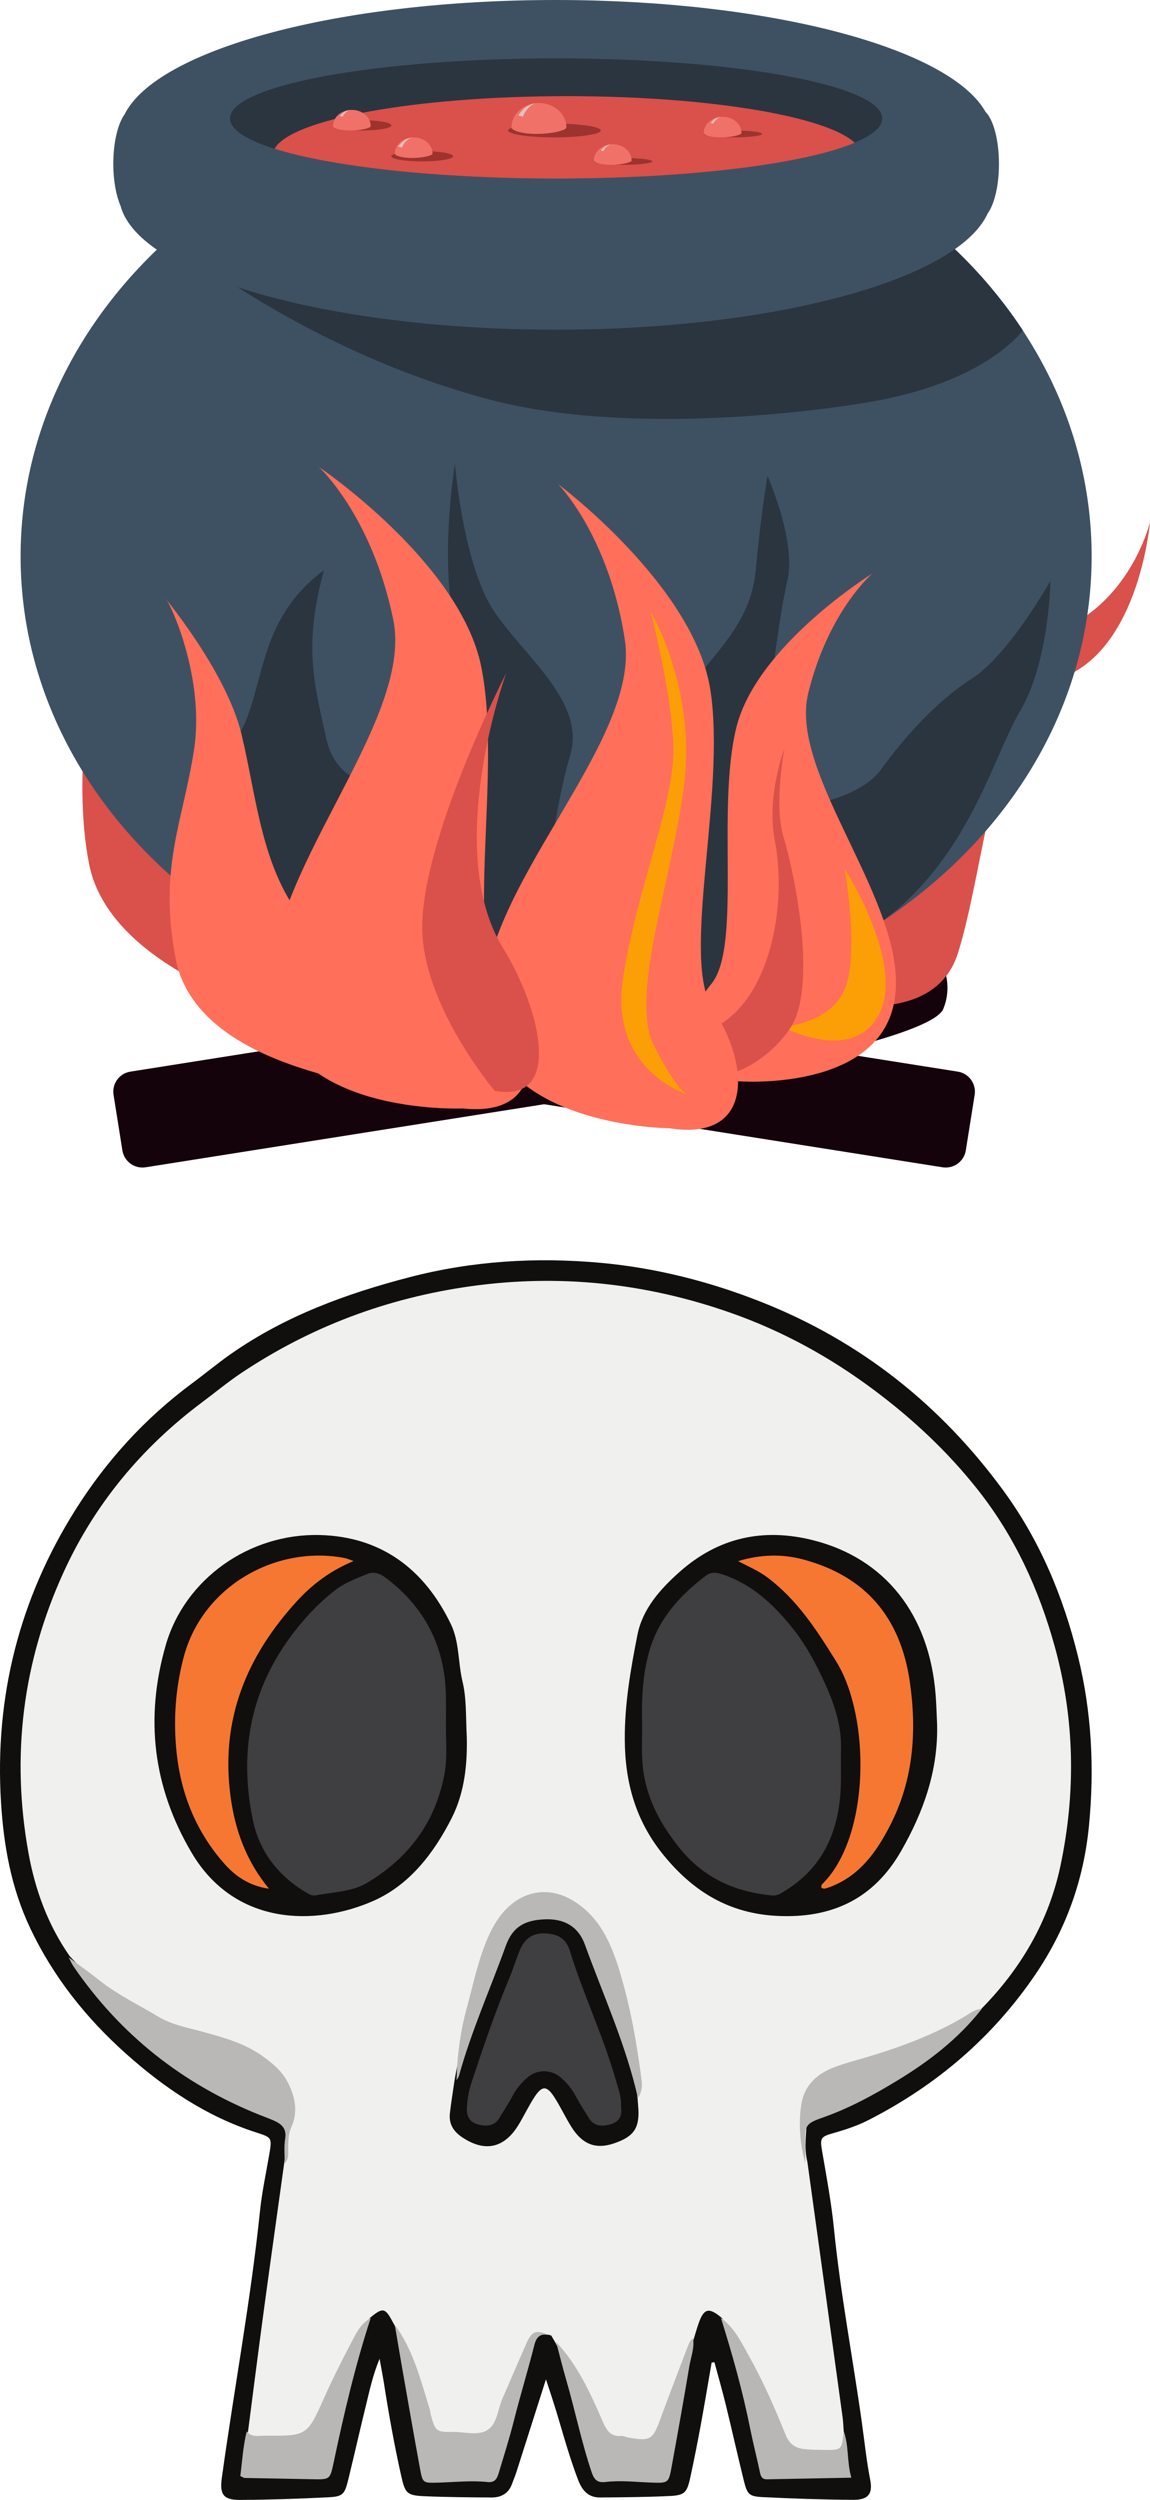 <svg width="335" height="728" viewBox="0 0 335 728" fill="none" xmlns="http://www.w3.org/2000/svg">
<path fill-rule="evenodd" clip-rule="evenodd" d="M207.304 688.005C206.25 694.072 205.247 700.149 204.129 706.202C203.194 711.283 202.195 716.351 201.099 721.4C200.119 725.928 199.447 726.66 194.977 726.869C188.268 727.184 181.542 727.239 174.82 727.29C171.443 727.316 169.637 725.35 168.445 722.264C165.324 714.212 163.303 705.827 160.604 697.65C160.128 696.195 159.65 694.74 159.036 692.894C156.086 702.159 153.271 711.013 150.44 719.865C150.071 721.008 149.588 722.119 149.187 723.253C148.194 726.098 146.006 727.303 143.194 727.29C136.645 727.255 130.09 727.203 123.551 726.917C118.515 726.693 118.001 726.073 116.838 720.851C114.849 711.938 113.239 702.949 111.828 693.924C111.516 691.946 111.128 689.984 110.575 686.891C108.512 691.936 107.67 696.14 106.648 700.274C104.874 707.465 103.261 714.697 101.497 721.888C100.373 726.497 99.939 727.03 95.311 727.251C86.873 727.666 78.419 727.952 69.974 728C65 728.025 63.955 726.375 64.624 721.544C68.216 695.611 73.04 669.85 75.745 643.791C76.314 638.319 77.493 632.907 78.422 627.476C79.28 622.469 79.196 622.453 74.563 620.966C60.18 616.332 47.908 608.059 36.777 598.128C25.103 587.716 15.482 575.657 8.74 561.365C3.261 549.752 1.067 537.477 0.292 524.839C-1.591 494.117 5.626 465.614 22.005 439.622C30.98 425.385 42.233 413.017 55.842 402.923C59.717 400.052 63.435 396.953 67.391 394.191C83.171 383.185 100.9 376.707 119.38 371.909C137.632 367.175 156.186 366.057 174.826 367.734C191.012 369.192 206.77 373.193 221.902 379.196C250.704 390.619 274.065 409.147 292.313 434.108C302.934 448.637 309.711 464.882 314.016 482.327C318.033 498.61 318.824 514.967 317.23 531.593C315.713 547.398 310.553 561.799 301.671 574.896C289.203 593.276 272.834 607.224 253.107 617.327C249.862 618.985 246.449 620.134 242.953 621.127C239.055 622.235 238.811 622.53 239.495 626.503C240.787 633.973 242.175 641.431 242.934 648.978C244.836 668.023 248.464 686.82 251.105 705.759C251.87 711.216 252.423 716.692 253.49 722.113C254.306 726.23 252.918 728 248.557 727.974C239.765 727.919 230.97 727.608 222.191 727.184C218.207 726.991 217.667 726.378 216.668 722.344C214.855 714.986 213.21 707.587 211.41 700.222C210.398 696.089 209.213 692.004 208.114 687.893C207.837 687.932 207.574 687.97 207.304 688.005Z" fill="#110F0D"/>
<path fill-rule="evenodd" clip-rule="evenodd" d="M72.266 707.956C73.792 696.228 75.272 684.498 76.855 672.781C78.808 658.345 80.852 643.922 82.85 629.49C83.732 624.089 83.713 618.601 84.083 613.168C84.379 608.709 81.679 605.075 78.451 601.978C73.135 596.885 66.394 594.733 59.543 592.972C44.138 589.017 31.019 581.341 20.284 569.617C13.96 560.553 10.254 550.433 8.303 539.641C3.177 511.306 6.614 483.893 18.546 457.798C27.659 437.868 41.413 421.37 59.06 408.21C62.796 405.424 66.394 402.436 70.262 399.85C90.531 386.317 112.774 378.009 136.944 374.593C162.958 370.914 188.273 373.652 212.942 382.336C227.986 387.634 241.82 395.22 254.672 404.84C265.974 413.293 276.075 422.758 284.805 433.791C295.569 447.401 302.623 462.765 307.228 479.405C313.094 500.626 313.432 521.989 308.901 543.403C305.487 559.484 297.449 573.2 285.948 584.917C276.226 593.084 264.439 596.879 252.606 600.557C250.476 601.219 248.314 601.778 246.183 602.459C239.181 604.692 235.304 609.248 235.075 616.779C234.943 621.024 234.139 625.265 235.185 629.499C238.608 654.271 242.035 679.043 245.44 703.821C245.63 705.18 245.665 706.548 245.768 707.917C246.415 714.237 245.936 714.687 239.867 714.969C233.373 715.275 228.868 713.353 226.271 706.667C221.991 695.657 216.543 685.134 210.319 675.052C206.567 671.849 205.084 672.144 203.546 676.479C202.986 678.047 202.551 679.659 202.056 681.253C199.729 689.52 196.888 697.6 193.708 705.578C192.434 708.768 191.124 711.882 187.047 711.634C182.327 711.358 176.985 711.997 174.501 706.478C170.755 698.143 165.999 690.349 161.819 682.252C161.416 681.545 161.008 680.845 160.599 680.148C157.388 678.904 155.843 680.485 154.842 683.348C152.464 690.175 148.953 696.553 146.607 703.393C145.053 707.927 142.115 710.121 137.279 709.777C135.737 709.668 134.173 709.691 132.629 709.768C127.972 710.002 125.192 707.959 124.03 703.38C121.742 694.375 118.087 685.828 114.927 677.115C114.759 676.813 114.586 676.52 114.422 676.215C112.185 671.974 111.522 671.859 107.699 675.046C103.374 682.291 99.876 689.944 96.43 697.626C95.796 699.04 95.175 700.457 94.496 701.848C90.322 710.41 83.333 713.356 74.2 710.378C73.074 710.012 71.784 709.655 72.266 707.956Z" fill="#F0F0EF"/>
<path fill-rule="evenodd" clip-rule="evenodd" d="M20 570C22.883 572.141 25.835 574.199 28.637 576.446C34.061 580.786 40.3 583.8 46.218 587.325C50.131 589.657 54.59 590.449 58.917 591.637C65.078 593.33 71.266 595.008 76.566 598.814C79.394 600.845 82.074 603.086 83.705 606.171C85.944 610.405 86.957 614.864 84.831 619.536C84.035 621.297 84.012 623.206 83.944 625.106C83.886 626.783 84.339 628.596 82.918 630C82.944 627.601 82.682 625.148 83.067 622.804C83.533 619.996 82.165 618.625 79.964 617.617C78.556 616.976 77.084 616.467 75.641 615.885C53.218 606.905 35.09 592.577 21.447 572.692C20.874 571.858 20.479 570.898 20 570Z" fill="#B9B8B7"/>
<path fill-rule="evenodd" clip-rule="evenodd" d="M115 677C120.399 684.346 122.536 693.088 125.193 701.604C125.349 702.091 125.346 702.63 125.479 703.13C126.823 708.041 127.001 708.27 132.115 708.202C135.485 708.157 139.331 709.427 142.102 707.58C144.883 705.722 145 701.553 146.382 698.441C148.744 693.091 150.986 687.696 153.37 682.356C154.978 678.745 156.179 678.38 160 680.044C157.536 679.428 156.303 680.334 155.653 682.924C153.789 690.289 151.56 697.557 149.699 704.919C148.389 710.121 146.769 715.212 145.228 720.336C144.711 722.039 143.979 722.994 142.039 722.79C137.108 722.287 132.181 722.855 127.248 722.977C123.221 723.074 123.117 723.045 122.346 718.86C120.564 709.169 118.884 699.46 117.178 689.757C116.436 685.507 115.726 681.253 115 677Z" fill="#B9B8B7"/>
<path fill-rule="evenodd" clip-rule="evenodd" d="M162 682.006C168.252 688.643 171.954 696.852 175.538 705.07C176.709 707.756 177.826 709.626 180.999 709.374C181.64 709.322 182.313 709.717 182.987 709.833C189.469 710.966 190.148 710.5 192.373 704.41C194.987 697.266 197.747 690.17 200.447 683.064C200.757 682.262 201.101 681.453 201.906 681C202.324 683.828 201.245 686.472 200.789 689.18C199.167 698.9 197.422 708.604 195.66 718.295C194.773 723.119 194.712 723.126 189.65 722.948C185.218 722.789 180.775 722.252 176.349 722.779C174.022 723.061 173.081 722.11 172.353 719.955C169.375 711.102 167.528 701.932 164.923 692.975C163.864 689.342 162.973 685.663 162 682.006Z" fill="#B9B8B7"/>
<path fill-rule="evenodd" clip-rule="evenodd" d="M71.867 708.057C73.314 709.868 75.372 709.274 77.223 709.29C89.341 709.38 89.446 709.406 94.362 698.404C96.754 693.053 99.36 687.819 102.087 682.645C103.59 679.793 104.922 676.714 108 675C103.478 688.816 100.183 702.939 97.187 717.132C96.131 722.112 96.127 722.086 90.788 721.97C84.291 721.828 77.794 721.738 71.299 721.602C70.981 721.596 70.669 721.344 70 721.05C70.561 716.784 70.791 712.375 71.867 708.057Z" fill="#B8B7B6"/>
<path fill-rule="evenodd" clip-rule="evenodd" d="M234.575 630C233.108 624.49 232.58 618.912 233.359 613.243C234.18 607.215 238.056 603.783 243.461 601.821C246.561 600.699 249.779 599.892 252.941 598.932C262.799 595.952 272.406 592.397 281.276 587.059C282.727 586.184 284.161 585.071 286 585C279.272 593.604 270.763 600.174 261.505 605.804C254.516 610.062 247.334 613.98 239.526 616.704C234.643 618.406 234.421 619.071 234.568 624.276C234.617 626.18 234.575 628.087 234.575 630Z" fill="#B9B8B7"/>
<path fill-rule="evenodd" clip-rule="evenodd" d="M210 675C213.933 677.815 215.93 682.082 218.177 686.087C222.286 693.453 225.699 701.173 228.826 708.993C229.885 711.635 231.561 712.847 234.11 713.17C235.994 713.408 237.903 713.408 239.806 713.437C245.23 713.515 245.23 713.499 245.775 707.987C247.334 712.247 246.643 716.775 248 721.522C239.361 721.69 231.402 721.848 223.435 721.999C221.818 722.032 221.565 720.929 221.305 719.648C220.448 715.595 219.402 711.576 218.59 707.516C216.388 696.503 213.374 685.707 210 675Z" fill="#B8B7B6"/>
<path fill-rule="evenodd" clip-rule="evenodd" d="M135.983 506.091C136.119 513.236 135.509 521.697 131.564 529.471C126.351 539.725 119.267 548.931 108.752 553.564C91.897 560.976 68.404 560.834 55.824 539.535C44.527 520.41 42.176 500.275 48.289 479.062C53.859 459.728 72.704 446.492 93.162 447.015C111.113 447.476 123.68 457.021 131.348 472.976C133.838 478.153 133.409 484.149 134.735 489.694C135.915 494.617 135.673 499.675 135.983 506.091Z" fill="#100F0D"/>
<path fill-rule="evenodd" clip-rule="evenodd" d="M272.98 502.067C273.331 515.526 269.037 527.656 262.457 539.108C254.458 553.032 242.255 558.703 226.445 557.931C212.472 557.252 202.019 550.929 193.298 540.226C185.167 530.254 182.056 519.077 182.001 506.526C181.943 496.208 183.707 486.13 185.677 476.125C187.163 468.561 192.276 462.822 197.889 457.82C209.202 447.728 222.334 444.833 236.99 448.562C257.772 453.852 270.794 470.105 272.57 493.756C272.777 496.519 272.848 499.298 272.98 502.067Z" fill="#100F0D"/>
<path fill-rule="evenodd" clip-rule="evenodd" d="M185.724 611.002C185.782 611.683 185.82 612.356 185.881 613.033C186.49 619.563 184.85 622.147 178.823 624.184C173.655 625.93 169.756 624.544 166.584 619.578C164.754 616.714 163.332 613.59 161.483 610.726C159.25 607.255 157.863 607.29 155.585 610.84C153.928 613.421 152.615 616.206 151.019 618.825C146.838 625.666 141.122 626.81 134.528 622.322C132.026 620.624 130.716 618.421 131.052 615.433C131.414 612.226 131.949 609.041 132.407 605.843C134.73 591.752 140.635 578.843 145.989 565.773C148.267 560.216 152.858 557.956 158.731 558.001C164.396 558.048 168.83 560.273 171.05 565.614C176.551 578.84 182.184 592.029 185.744 605.961C186.182 607.681 185.337 609.321 185.724 611.002Z" fill="#110F0E"/>
<path fill-rule="evenodd" clip-rule="evenodd" d="M185.838 611C182.349 595.507 175.763 581.103 170.378 566.279C168.47 561.016 164.384 558.708 158.748 558.923C152.842 559.148 149.33 561.116 147.346 566.629C142.802 579.239 137.299 591.491 133.714 604.451C133.587 604.93 133.241 605.338 133 605.782C133.152 598.555 134.134 591.414 136.039 584.476C137.899 577.702 139.274 570.77 142.116 564.276C143.592 560.919 145.352 557.901 148.041 555.37C153.264 550.455 160.116 549.654 166.305 553.13C174.424 557.695 177.907 565.565 180.437 573.828C183.651 584.322 185.543 595.156 186.937 606.062C187.159 607.843 186.794 609.486 185.838 611Z" fill="#B9B8B7"/>
<path fill-rule="evenodd" clip-rule="evenodd" d="M129.901 503.002C129.891 507.642 130.331 512.304 129.431 516.912C126.729 530.754 119.066 540.995 107.147 548.177C102.424 551.027 96.999 550.943 91.842 551.971C91.111 552.116 90.157 551.685 89.449 551.274C81.186 546.438 75.573 539.305 73.649 529.983C69.714 510.919 72.647 493.105 84.336 477.039C88.121 471.83 92.34 467.245 97.356 463.28C100.241 460.995 103.592 459.739 106.901 458.373C109.004 457.506 110.779 458.245 112.579 459.617C123.802 468.193 129.613 479.507 129.894 493.693C129.952 496.794 129.901 499.898 129.901 503.002Z" fill="#3F3E40"/>
<path fill-rule="evenodd" clip-rule="evenodd" d="M78.347 550C73.092 549.298 68.912 546.721 65.511 542.908C57.252 533.649 52.76 522.657 51.457 510.478C50.46 501.119 51.074 491.776 53.5 482.595C59.022 461.707 80.615 449.884 100.402 453.716C101.074 453.842 101.714 454.146 103 454.586C96.303 457.377 91.025 461.326 86.519 466.244C71.826 482.288 64.241 500.67 67.116 522.812C68.425 532.925 71.728 541.938 78.347 550Z" fill="#F57732"/>
<path fill-rule="evenodd" clip-rule="evenodd" d="M187.065 502.576C186.866 495.156 187.116 487.762 189.212 480.589C191.943 471.252 198.164 464.484 205.713 458.783C207.412 457.504 209.239 458.028 211.104 458.69C219.175 461.558 225.178 467.115 230.442 473.59C234.592 478.694 237.724 484.463 240.404 490.418C243.096 496.396 245.16 502.595 244.99 509.315C244.878 513.789 245.141 518.289 244.779 522.744C243.82 534.526 239.099 544.226 228.701 550.609C227.506 551.344 226.422 552.125 224.935 551.983C214.066 550.939 204.912 546.87 197.863 538.059C192.693 531.584 188.856 524.687 187.504 516.49C186.744 511.881 187.071 507.214 187.065 502.576Z" fill="#3F3E40"/>
<path fill-rule="evenodd" clip-rule="evenodd" d="M239.268 549.741C239.3 549.429 239.207 548.984 239.379 548.817C253.563 535.056 253.659 500.065 243.604 483.856C237.919 474.698 232.228 465.876 223.531 459.349C221.034 457.478 218.245 456.309 215 454.614C221.655 452.63 227.823 452.482 233.975 454.131C252.135 458.992 262.33 471.013 265.034 489.757C267.127 504.301 266.084 518.383 259.267 531.635C255.335 539.279 250.5 546.092 242.134 549.371C241.498 549.616 240.852 549.857 240.194 549.989C239.914 550.05 239.58 549.835 239.268 549.741Z" fill="#F57732"/>
<path fill-rule="evenodd" clip-rule="evenodd" d="M180.886 613.446C181.346 616.039 180.431 617.909 177.847 618.626C175.379 619.311 173.021 619.257 171.477 616.709C170.237 614.653 168.906 612.639 167.778 610.523C166.631 608.356 165.136 606.492 163.28 604.933C160.496 602.602 156.578 602.564 153.798 604.863C151.935 606.403 150.421 608.26 149.268 610.427C148.146 612.543 146.799 614.551 145.578 616.619C144.074 619.174 141.754 619.312 139.253 618.658C136.656 617.976 135.864 616.164 136.018 613.574C136.163 611.151 136.573 608.82 137.33 606.528C140.768 596.11 144.309 585.72 148.559 575.587C149.683 572.908 150.453 570.071 151.649 567.423C153.047 564.311 155.544 562.771 159.101 563.027C162.781 563.29 164.933 564.647 166.022 568.166C169.924 580.78 175.656 592.751 179.307 605.449C180.067 608.09 181.092 610.654 180.886 613.446Z" fill="#3F3E40"/>
<path fill-rule="evenodd" clip-rule="evenodd" d="M184.509 318C184.509 318 270.518 304.076 274.781 293.815C279.045 283.546 271.111 272.89 266.489 273.001C261.867 273.105 164 304.776 164 304.776L184.509 318Z" fill="#15030B"/>
<path fill-rule="evenodd" clip-rule="evenodd" d="M37.993 312.068L208.565 285.072C211.798 284.568 214.83 286.762 215.349 289.983L217.924 306.178C218.444 309.399 216.235 312.42 213.009 312.937L42.432 339.926C39.202 340.437 36.169 338.237 35.653 335.022L33.075 318.821C32.558 315.6 34.762 312.572 37.993 312.068Z" fill="#15030B"/>
<path fill-rule="evenodd" clip-rule="evenodd" d="M278.998 312.068L108.44 285.072C105.209 284.568 102.169 286.762 101.659 289.983L99.075 306.178C98.558 309.399 100.762 312.42 103.993 312.937L274.56 339.926C277.793 340.437 280.825 338.237 281.344 335.022L283.926 318.821C284.438 315.6 282.23 312.572 278.998 312.068Z" fill="#15030B"/>
<path fill-rule="evenodd" clip-rule="evenodd" d="M69.603 291C69.603 291 31.323 278.549 25.98 251.742C20.64 224.936 27.914 191.901 26.827 188.157C25.731 184.412 70.753 248.96 71.794 259.48C72.834 269.987 69.603 291 69.603 291Z" fill="#DA504A"/>
<path fill-rule="evenodd" clip-rule="evenodd" d="M233.127 289.928C233.127 289.928 271.305 302.265 279.078 277.494C286.851 252.729 290.526 202.105 306.308 198.297C331.686 192.167 335 152 335 152C335 152 327.574 183.685 295.969 186.723C272.366 188.991 195.691 277.917 233.127 289.928Z" fill="#DA504A"/>
<path fill-rule="evenodd" clip-rule="evenodd" d="M6 161.997C6 87.994 75.845 28 162.001 28C248.159 28 318 87.994 318 161.997C318 236.006 248.159 296 162.001 296C75.845 296 6 236.006 6 161.997Z" fill="#3E5163"/>
<path fill-rule="evenodd" clip-rule="evenodd" d="M211.333 35C143.115 41.035 52 71.49 52 71.49C52 71.49 89.411 102.285 142.667 116.37C176.39 125.291 222.011 122.004 250.85 117.489C274.172 113.843 289.619 105.889 298 96.278C279.19 67.603 248.351 45.516 211.333 35Z" fill="#2A3540"/>
<path fill-rule="evenodd" clip-rule="evenodd" d="M118.564 256.189C118.564 256.189 135.378 197.864 131.889 178.991C128.408 160.125 132.519 135 132.519 135C132.519 135 134.915 164.747 143.985 178.107C153.055 191.48 170.71 204.561 166.099 219.947C161.488 235.325 158.44 262.295 158.44 262.295C158.44 262.295 191.256 214.53 199.371 202.438C207.479 190.345 218.668 182.2 220.153 165.966C221.631 149.745 223.578 138.578 223.578 138.578C223.578 138.578 232.129 157.779 229.338 169.231C226.548 180.69 220.85 224.353 223.634 231.343C226.41 238.325 249.927 233.25 256.419 224.36C262.911 215.463 272.255 204.547 283.112 197.6C293.976 190.659 306 169.112 306 169.112C306 169.112 305.703 192.643 297.153 207.095C288.596 221.534 281.13 254.63 250.203 272.751C241.666 277.75 224.117 295.523 204.682 297.291C153.662 301.928 82.952 282.504 78.053 277.248C71.281 269.994 59.01 230.159 68.421 215.999C77.833 201.853 73.624 181.483 94.358 166.042C88.579 187.616 91.158 197.836 95.086 215.199C99.014 232.547 117.837 228.363 117.837 228.363L118.564 256.189Z" fill="#2A3540"/>
<path fill-rule="evenodd" clip-rule="evenodd" d="M161.86 -2.09162e-06C98.185 -2.09162e-06 45.603 14.472 36.266 33.345C34.35 36.013 33 41.417 33 47.72C33 52.668 33.847 57.015 35.121 59.98C40.546 80.16 95.187 96 161.86 96C226.098 96 279.07 81.287 287.713 62.164C289.659 59.517 291 54.092 291 47.741C291 40.719 289.36 34.804 287.081 32.564C276.687 14.071 224.652 -2.09162e-06 161.86 -2.09162e-06Z" fill="#3E5163"/>
<path fill-rule="evenodd" clip-rule="evenodd" d="M67 34.493C67 24.829 109.532 17 162.003 17C214.463 17 257 24.829 257 34.493C257 44.157 214.463 52 162.003 52C109.532 52 67 44.157 67 34.493Z" fill="#2A3540"/>
<path fill-rule="evenodd" clip-rule="evenodd" d="M165.204 28C120.995 28 84.638 34.716 80 43.327C96.381 48.502 126.951 52 162.051 52C200.998 52 234.421 47.705 249 41.575C240.719 33.823 206.367 28 165.204 28Z" fill="#DA504A"/>
<path fill-rule="evenodd" clip-rule="evenodd" d="M148 38C148 36.89 154.043 36 161.497 36C168.958 36 175 36.89 175 38C175 39.102 168.958 40 161.497 40C154.043 40 148 39.102 148 38Z" fill="#9C332F"/>
<path fill-rule="evenodd" clip-rule="evenodd" d="M149 37.09C149 33.17 152.582 30 157 30C161.418 30 165 33.17 165 37.09C165 37.968 160.743 39 156.326 39C151.908 39 149 37.968 149 37.09Z" fill="#F07168"/>
<path fill-rule="evenodd" clip-rule="evenodd" d="M156 30C156 30 154.042 30.386 152.788 31.462C151.836 32.28 151 33.583 151 33.583L152.339 34C152.339 34 152.649 32.909 153.686 31.705C154.8 30.409 156 30 156 30Z" fill="#E0C1BF"/>
<path fill-rule="evenodd" clip-rule="evenodd" d="M173 47.003C173 46.45 176.813 46 181.503 46C186.201 46 190 46.45 190 47.003C190 47.556 186.201 48 181.503 48C176.813 48 173 47.556 173 47.003Z" fill="#9C332F"/>
<path fill-rule="evenodd" clip-rule="evenodd" d="M173 46.731C173 44.119 175.458 42 178.5 42C181.528 42 184 44.119 184 46.731C184 47.314 181.063 48 178.035 48C175 48 173 47.314 173 46.731Z" fill="#F07168"/>
<path fill-rule="evenodd" clip-rule="evenodd" d="M178 42C178 42 176.834 42.192 176.076 42.738C175.505 43.139 175 43.797 175 43.797L175.81 44C175.81 44 175.991 43.459 176.62 42.849C177.281 42.209 178 42 178 42Z" fill="#E0C1BF"/>
<path fill-rule="evenodd" clip-rule="evenodd" d="M215.051 314.878C215.051 314.878 256.627 318.159 260.674 290.74C264.722 263.335 229.583 225.866 235.442 201.867C241.315 177.861 254.14 167 254.14 167C254.14 167 220.345 187.933 214.48 211.939C208.607 235.938 216.152 275.65 207.221 286.525C198.276 297.392 194.437 316.276 215.051 314.878Z" fill="#FF6F59"/>
<path fill-rule="evenodd" clip-rule="evenodd" d="M205 39C205 38.446 208.808 38 213.5 38C218.199 38 222 38.446 222 39C222 39.554 218.199 40 213.5 40C208.808 40 205 39.554 205 39Z" fill="#9C332F"/>
<path fill-rule="evenodd" clip-rule="evenodd" d="M205 38.731C205 36.119 207.465 34 210.5 34C213.542 34 216 36.119 216 38.731C216 39.321 213.077 40 210.035 40C207 40 205 39.321 205 38.731Z" fill="#F07168"/>
<path fill-rule="evenodd" clip-rule="evenodd" d="M210 34C210 34 208.825 34.192 208.065 34.735C207.5 35.143 207 35.796 207 35.796L207.805 36C207.805 36 207.981 35.458 208.61 34.857C209.279 34.204 210 34 210 34Z" fill="#E0C1BF"/>
<path fill-rule="evenodd" clip-rule="evenodd" d="M114 45.492C114 44.673 118.033 44 123 44C127.967 44 132 44.673 132 45.492C132 46.319 127.967 47 123 47C118.033 47 114 46.319 114 45.492Z" fill="#9C332F"/>
<path fill-rule="evenodd" clip-rule="evenodd" d="M115 44.726C115 42.116 117.466 40 120.504 40C123.534 40 126 42.116 126 44.726C126 45.315 123.071 46 120.032 46C117.002 46 115 45.315 115 44.726Z" fill="#F07168"/>
<path fill-rule="evenodd" clip-rule="evenodd" d="M120 40C120 40 118.432 40.296 117.435 41.096C116.675 41.704 116 42.678 116 42.678L117.074 43C117.074 43 117.321 42.183 118.157 41.278C119.04 40.313 120 40 120 40Z" fill="#E0C1BF"/>
<path fill-rule="evenodd" clip-rule="evenodd" d="M228 299.02C228 299.02 243.316 298.062 246.667 286.438C250.004 274.806 246.03 253 246.03 253C246.03 253 263.739 280.559 256.077 295.321C248.416 310.083 228 299.02 228 299.02Z" fill="#FC9F07"/>
<path fill-rule="evenodd" clip-rule="evenodd" d="M97 36.504C97 35.675 100.803 35 105.503 35C110.197 35 114 35.675 114 36.504C114 37.333 110.197 38 105.503 38C100.803 38 97 37.333 97 36.504Z" fill="#9C332F"/>
<path fill-rule="evenodd" clip-rule="evenodd" d="M97 36.73C97 34.121 99.459 32 102.5 32C105.54 32 108 34.121 108 36.73C108 37.313 105.076 38 102.036 38C98.996 38 97 37.313 97 36.73Z" fill="#F07168"/>
<path fill-rule="evenodd" clip-rule="evenodd" d="M102 32C102 32 100.824 32.192 100.069 32.733C99.499 33.139 99 33.797 99 33.797L99.805 34C99.805 34 99.984 33.459 100.61 32.855C101.28 32.209 102 32 102 32Z" fill="#E0C1BF"/>
<path fill-rule="evenodd" clip-rule="evenodd" d="M202.031 301.578C202.031 301.578 212.581 300.168 219.679 287.646C226.776 275.124 228.209 257.625 225.704 244.719C223.2 231.813 228.502 218 228.502 218C228.502 218 225.356 234.382 228.264 243.868C231.184 253.339 238.425 286.941 230.188 299.414C221.944 311.887 201.083 321.436 202.031 301.578Z" fill="#DA504A"/>
<path fill-rule="evenodd" clip-rule="evenodd" d="M134.807 322.792C134.807 322.792 83.015 325.044 79.226 290.55C75.43 256.069 120.765 210.77 114.56 180.473C108.362 150.169 92.918 136 92.918 136C92.918 136 133.954 163.712 140.158 194.016C146.363 224.313 135.203 273.657 145.815 287.666C156.426 301.675 160.345 325.468 134.807 322.792Z" fill="#FF6F59"/>
<path fill-rule="evenodd" clip-rule="evenodd" d="M195.063 328.565C195.063 328.565 143.112 328.185 141.064 293.756C139.016 259.327 186.686 216.635 182.01 186.24C177.334 155.845 162.602 141 162.602 141C162.602 141 202.272 170.587 206.948 200.982C211.616 231.377 197.944 279.795 207.866 294.24C217.781 308.684 220.502 332.51 195.063 328.565Z" fill="#FF6F59"/>
<path fill-rule="evenodd" clip-rule="evenodd" d="M96.772 313.935C94.039 312.256 56.175 305.794 51.154 279.116C46.133 252.431 53.282 239.583 56.542 218.199C59.619 198.018 50.113 176.344 48.138 174.147C46.172 171.956 65.796 194.749 70.365 213.866C74.942 232.99 76.198 253.613 89.148 268.887C102.106 284.175 99.496 315.615 96.772 313.935Z" fill="#FF6F59"/>
<path fill-rule="evenodd" clip-rule="evenodd" d="M189.478 178C189.478 178 202.689 200.06 199.338 227.967C195.981 255.874 183.125 289.961 190.545 304.605C197.971 319.257 201 319 201 319C201 319 177.176 312.264 181.532 284.649C185.895 257.034 196.87 233.168 196.145 216.718C195.42 200.269 189.478 178 189.478 178Z" fill="#FC9F07"/>
<path fill-rule="evenodd" clip-rule="evenodd" d="M144.127 317.675C144.127 317.675 123 292.746 123 270.033C123 243.691 147.473 196 147.473 196C147.473 196 128.734 247.375 146.637 276.272C157.05 293.085 164.502 321.345 144.127 317.675Z" fill="#DA504A"/>
</svg>
